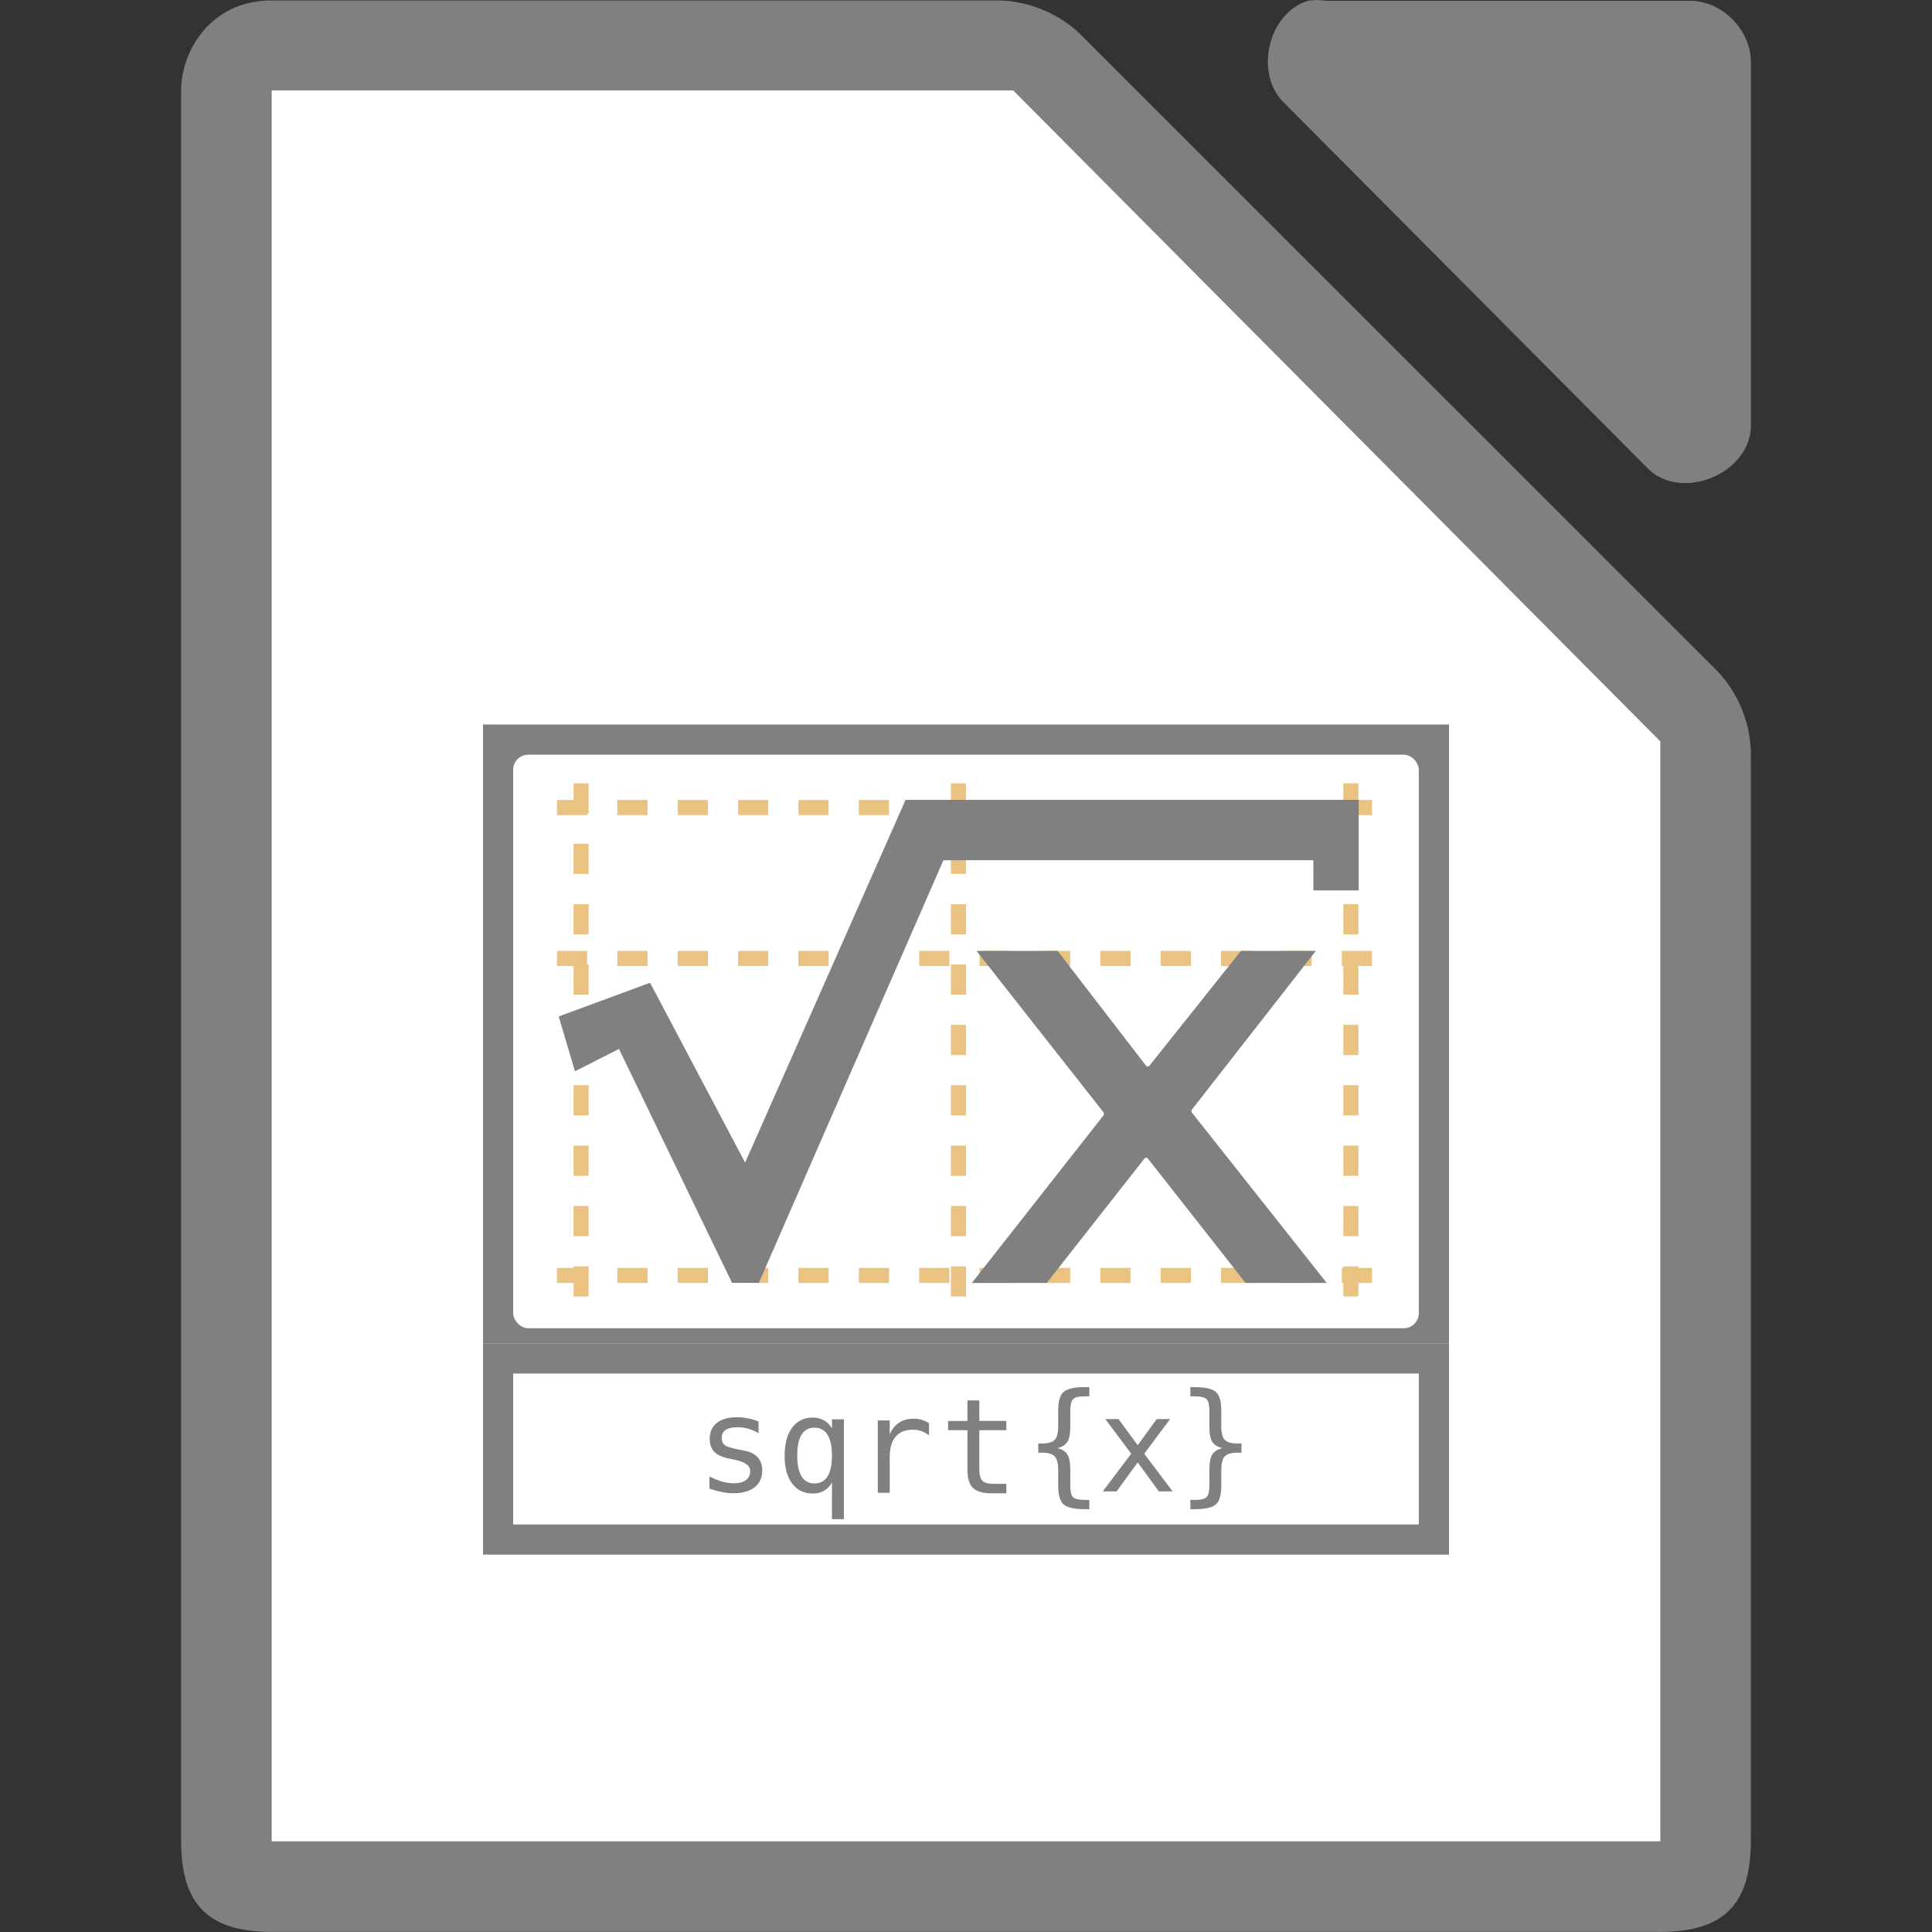 <svg viewBox="0 0 128 128" xmlns="http://www.w3.org/2000/svg"><rect x="0" y="0" width="128" height="128" fill="#333333" stroke="none"/><path d="m12 6.027v115.968c0 4.188 1.811 5.997 6 5.998h91.998c4.189-0 5.999-1.81 6-5.998v-71.819c.048-2.112-.78-4.231-2.25-5.748l-42.163-42.149c-1.518-1.469-3.637-2.298-5.75-2.249h-47.836c-4.152 0-6.018 3.485-6 5.998z" fill="#808080"/><path d="m86.634.055c-2.663.853-3.559 4.906-1.506 6.812l24.095 24.221c2.226 2.122 6.66.306 6.777-2.775v-24.221c-0-2.114-1.913-4.037-4.016-4.037h-24.095c-.415-.064-.84-.064-1.255 0z" fill="#808080"/><path d="m18 5.992v2 112 2h2 88 2v-2-70-.875l-.625-.625-41.75-42-.5-.5h-.875-46.25z" fill="#fff"/><path d="m32.001 89h64v14h-64z" fill="#808080"/><path d="m32.001 48h64v41h-64z" fill="#808080"/><rect fill="#fff" height="38" rx="1" width="60" x="33.999" y="50"/><path d="m33.999 91h60v10h-60z" fill="#fff"/><path d="m89.499 50.5v37m-51-37v37m25-37v37m-28-3h57m-57-21h57m-57-10h57" fill="none" stroke="#eac282" stroke-dasharray="1 3" stroke-dashoffset="6.1" stroke-linecap="square"/><g fill="#808080"><path d="m60 52.993h30.016v6h-3.002v-2h-24.51l-12.229 28h-1.776l-7.49-15.498-2.917 1.482-1.076-3.634 6.053-2.233 6.297 11.917 10.631-24.034"/><path d="m87.176 63h-4.961l-6.098 7.651h-.155l-5.891-7.651h-5.374l8.439 10.727v.136l-8.749 11.136h4.961l6.511-8.287h.155l6.511 8.287h5.374l-8.956-11.318v-.136z"/><path d="m50.257 94.183v.77c-.225-.131-.452-.23-.681-.295-.228-.066-.461-.099-.698-.099-.357 0-.623.059-.8.175-.174.114-.261.29-.261.526 0 .214.066.374.197.479.131.106.458.208.98.308l.317.06c.391.074.686.223.886.445.203.223.304.512.304.869 0 .474-.168.845-.505 1.113-.337.265-.805.398-1.404.398-.237 0-.485-.026-.745-.077-.26-.049-.541-.123-.843-.223v-.813c.294.151.575.265.843.342.268.074.522.111.762.111.348 0 .618-.07.809-.21.191-.143.287-.341.287-.595 0-.365-.35-.618-1.049-.758l-.034-.01-.295-.06c-.454-.089-.785-.237-.993-.445-.208-.211-.313-.498-.313-.86 0-.459.156-.813.467-1.061.311-.251.755-.377 1.331-.377.257 0 .504.024.74.073.237.046.469.116.698.21"/><path d="m52.818 96.434c0 .611.096 1.071.287 1.382.194.311.481.467.86.467.38 0 .666-.155.86-.467.197-.314.295-.775.295-1.382 0-.608-.098-1.067-.295-1.378-.194-.314-.481-.471-.86-.471-.38 0-.666.155-.86.467-.191.311-.287.772-.287 1.383m2.303 1.78c-.128.237-.302.419-.522.548-.217.126-.469.188-.758.188-.574 0-1.027-.221-1.361-.663-.331-.445-.497-1.057-.497-1.836 0-.793.166-1.414.497-1.862.331-.448.785-.672 1.361-.672.285 0 .536.063.753.188.22.123.395.302.526.539v-.612h.792v6.617h-.792z"/><path d="m61.551 95.099c-.168-.131-.34-.227-.514-.287-.174-.06-.365-.09-.574-.09-.491 0-.866.154-1.126.462-.26.308-.39.753-.39 1.335v2.384h-.792v-4.794h.792v.937c.131-.34.332-.599.604-.779.274-.183.598-.274.972-.274.194 0 .375.024.544.073.168.049.33.124.484.227v.805"/><path d="m64.883 92.78v1.361h1.789v.612h-1.789v2.602c0 .354.067.601.201.741.134.14.368.21.702.21h.886v.629h-.963c-.591 0-1.007-.118-1.25-.355-.243-.237-.364-.645-.364-1.224v-2.602h-1.28v-.612h1.28v-1.361z"/><path d="m72.172 99.373v.616h-.274c-.711 0-1.187-.105-1.43-.317-.24-.211-.36-.632-.36-1.263v-1.023c-0-.431-.077-.729-.231-.894-.151-.166-.427-.248-.826-.248h-.265v-.612h.265c.402 0 .679-.081.83-.244.151-.163.227-.458.227-.886v-1.027c-0-.63.12-1.05.36-1.258.243-.211.719-.317 1.43-.317h.274v.612h-.3c-.4 0-.661.063-.783.188-.12.123-.18.387-.18.792v1.061c0 .448-.066.773-.197.976-.128.203-.35.34-.663.411.317.077.539.217.668.419s.193.526.193.972v1.061c0 .408.06.673.18.796.123.123.384.184.783.184z"/><path d="m77.524 94.016-1.716 2.294 1.883 2.499h-.912l-1.404-1.922-1.4 1.922h-.912l1.883-2.499-1.716-2.294h.873l1.271 1.733 1.263-1.733z"/><path d="m78.864 99.373h.291c.402 0 .665-.063.788-.188.123-.126.184-.39.184-.792v-1.061c0-.445.064-.769.193-.972.128-.203.351-.342.668-.419-.314-.071-.537-.208-.668-.411-.128-.203-.193-.528-.193-.976v-1.061c0-.402-.061-.666-.184-.792-.123-.126-.385-.188-.788-.188h-.291v-.612h.265c.71 0 1.186.106 1.425.317.24.208.36.628.36 1.258v1.027c0 .428.076.723.227.886.154.163.432.244.835.244h.274v.612h-.274c-.402 0-.681.083-.835.248-.151.166-.227.464-.227.894v1.023c0 .631-.12 1.052-.36 1.263-.24.211-.715.317-1.425.317h-.265z"/></g></svg>